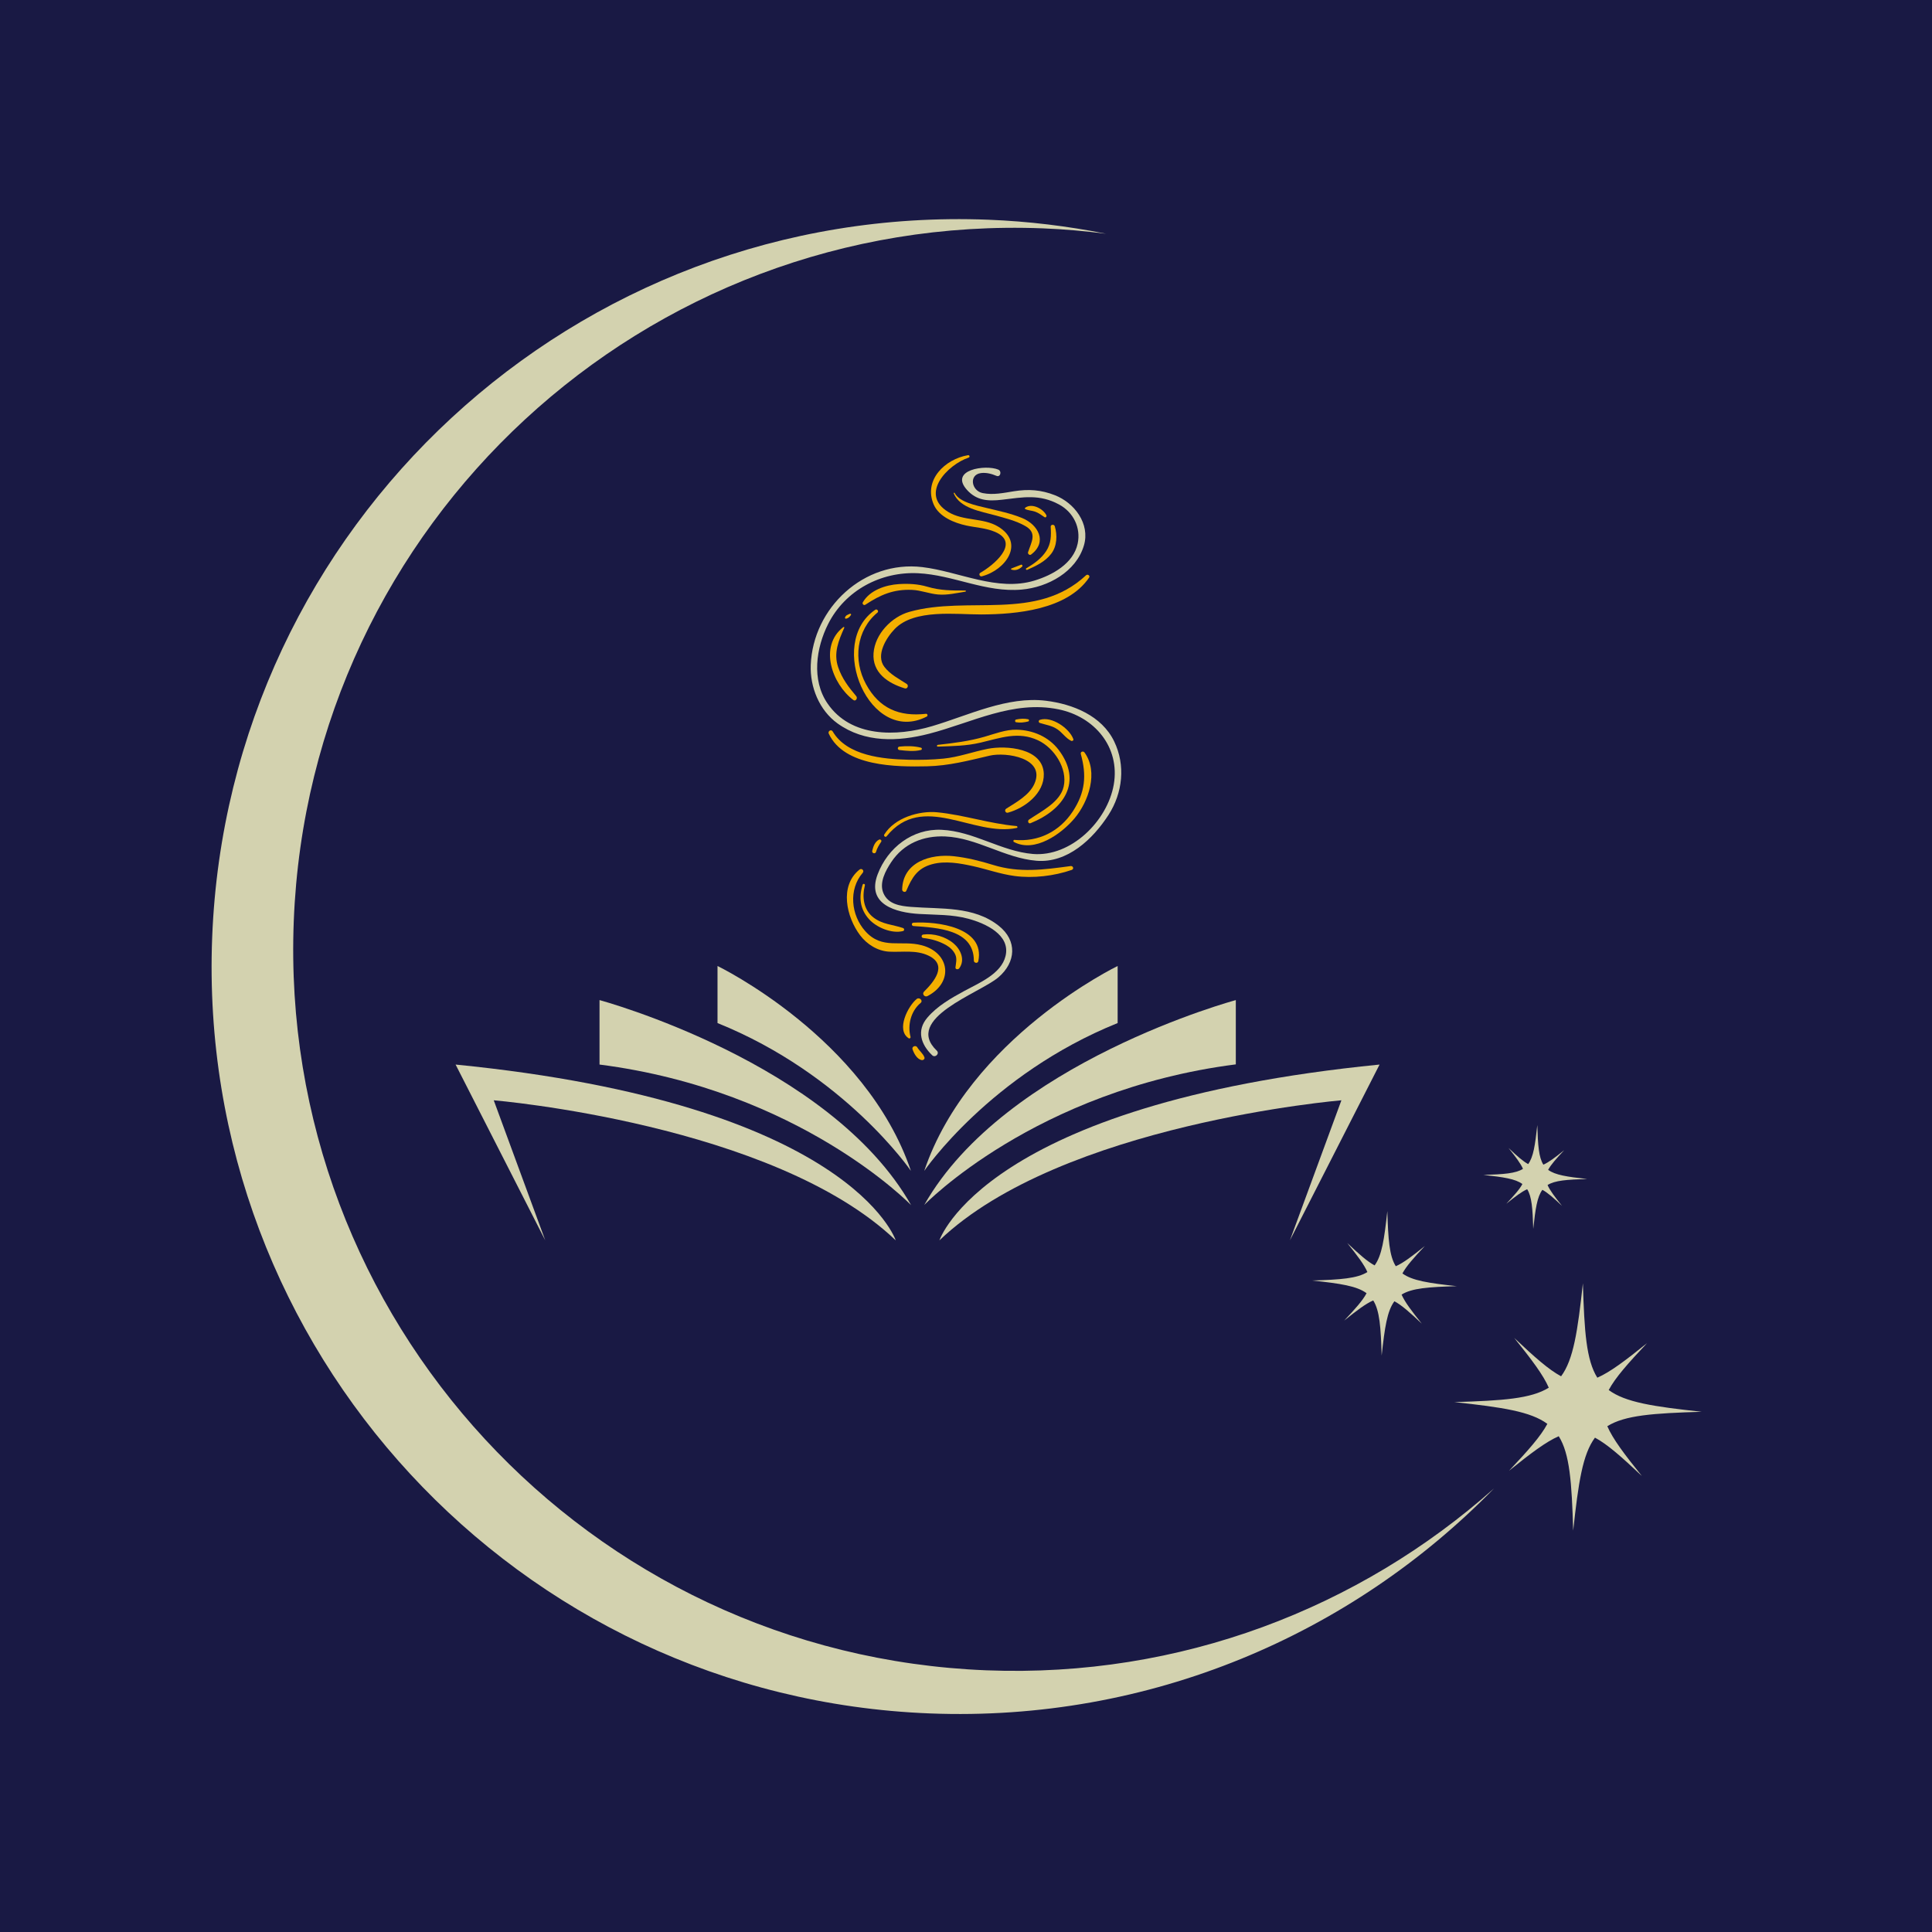 <svg xmlns="http://www.w3.org/2000/svg" xmlns:xlink="http://www.w3.org/1999/xlink" width="500" zoomAndPan="magnify" viewBox="0 0 375 375" height="500" preserveAspectRatio="xMidYMid meet" version="1.2"><defs><clipPath id="be893ff967"><path d="M 157.355 90.695 L 217.633 90.695 L 217.633 205.066 L 157.355 205.066 Z M 157.355 90.695 "/></clipPath><clipPath id="f45dc1b28e"><path d="M 180 88.301 L 197 88.301 L 197 112 L 180 112 Z M 180 88.301 "/></clipPath><clipPath id="ffdfd891c8"><path d="M 88.227 206 L 174 206 L 174 240.75 L 88.227 240.75 Z M 88.227 206 "/></clipPath><clipPath id="3c334613db"><path d="M 139 187.5 L 177 187.5 L 177 228 L 139 228 Z M 139 187.5 "/></clipPath><clipPath id="7bbbabe66b"><path d="M 182 206 L 268 206 L 268 240.75 L 182 240.75 Z M 182 206 "/></clipPath><clipPath id="a9fd49eaf5"><path d="M 179 187.5 L 217 187.5 L 217 228 L 179 228 Z M 179 187.5 "/></clipPath><clipPath id="d4f55d0351"><path d="M 41 42 L 290 42 L 290 333 L 41 333 Z M 41 42 "/></clipPath><clipPath id="02fc4f5dbb"><path d="M 46.887 36.551 L 339.164 48.016 L 327.758 338.793 L 35.48 327.328 Z M 46.887 36.551 "/></clipPath><clipPath id="e6474e0efa"><path d="M 35.496 326.965 L 327.773 338.43 L 339.176 47.652 L 46.902 36.188 Z M 35.496 326.965 "/></clipPath><clipPath id="a846dbf26b"><path d="M 282 249 L 331 249 L 331 298 L 282 298 Z M 282 249 "/></clipPath><clipPath id="ac0bc611cf"><path d="M 46.887 36.551 L 339.164 48.016 L 327.758 338.793 L 35.48 327.328 Z M 46.887 36.551 "/></clipPath><clipPath id="2bc2a318d1"><path d="M 35.496 326.965 L 327.773 338.43 L 339.176 47.652 L 46.902 36.188 Z M 35.496 326.965 "/></clipPath><clipPath id="0aeca88d08"><path d="M 287 218 L 309 218 L 309 239 L 287 239 Z M 287 218 "/></clipPath><clipPath id="d95c746fc6"><path d="M 46.887 36.551 L 339.164 48.016 L 327.758 338.793 L 35.48 327.328 Z M 46.887 36.551 "/></clipPath><clipPath id="14d1a202bc"><path d="M 35.496 326.965 L 327.773 338.43 L 339.176 47.652 L 46.902 36.188 Z M 35.496 326.965 "/></clipPath><clipPath id="a00dc51900"><path d="M 254 235 L 283 235 L 283 264 L 254 264 Z M 254 235 "/></clipPath><clipPath id="9c4835692a"><path d="M 46.887 36.551 L 339.164 48.016 L 327.758 338.793 L 35.48 327.328 Z M 46.887 36.551 "/></clipPath><clipPath id="c3aae8de83"><path d="M 35.496 326.965 L 327.773 338.43 L 339.176 47.652 L 46.902 36.188 Z M 35.496 326.965 "/></clipPath></defs><g id="052ed21727"><rect x="0" width="375" y="0" height="375" style="fill:#ffffff;fill-opacity:1;stroke:none;"/><rect x="0" width="375" y="0" height="375" style="fill:#191944;fill-opacity:1;stroke:none;"/><g clip-rule="nonzero" clip-path="url(#be893ff967)"><path style=" stroke:none;fill-rule:nonzero;fill:#d3d2af;fill-opacity:1;" d="M 181.832 203.934 C 175.297 197.691 190.176 192.773 193.77 189.715 C 197.227 186.77 197.469 182.57 193.871 179.707 C 188.992 175.824 182.605 176.492 176.824 176.027 C 174.742 175.859 172.375 175.531 171.457 173.328 C 170.613 171.309 171.906 168.977 172.984 167.344 C 175.391 163.707 179.238 162.168 183.48 162.355 C 189.645 162.633 195.02 166.559 201.172 167.07 C 207.188 167.574 212.125 162.875 215.16 158.176 C 217.926 153.891 218.488 148.52 216.262 143.91 C 213.844 138.902 208.23 136.664 203.047 136.02 C 195.496 135.082 187.969 138.859 180.922 140.945 C 173.977 142.996 165.148 143.18 160.605 136.52 C 157.488 131.953 158.398 125.738 160.758 121.086 C 164.062 114.57 170.977 110.918 178.18 111.262 C 185.055 111.59 191.297 115.055 198.301 114.438 C 203.391 113.992 208.887 110.996 210.395 105.848 C 211.617 101.648 208.547 97.609 204.766 96.125 C 202.062 95.066 199.648 94.902 196.809 95.352 C 194.781 95.676 192.801 96.113 190.75 95.711 C 188.535 95.277 188.012 92.129 190.406 91.824 C 191.457 91.691 192.477 91.969 193.426 92.367 C 194.176 92.68 194.5 91.457 193.762 91.148 C 191.312 90.125 184.172 91.168 187.691 95.09 C 189.566 97.176 191.805 97.312 194.492 96.996 C 198.551 96.516 201.758 95.863 205.551 97.914 C 208.344 99.422 209.828 102.414 209.176 105.512 C 208.355 109.395 204.246 111.641 200.793 112.688 C 193.574 114.883 186.148 110.93 179.027 110.074 C 167.715 108.715 157.805 117.934 157.367 129.074 C 157.199 133.363 159.027 137.871 162.566 140.418 C 167.828 144.199 174.301 143.973 180.316 142.422 C 188.656 140.273 196.602 135.871 205.453 137.68 C 212.465 139.109 217.434 145.023 216.184 152.273 C 214.957 159.375 207.863 166.367 200.48 165.754 C 194.328 165.238 189.004 161.344 182.742 161.062 C 177.102 160.809 172.316 164.535 170.355 169.695 C 168.113 175.594 173.957 177.133 178.387 177.398 C 181.668 177.594 184.781 177.465 187.988 178.336 C 191.207 179.211 196.184 181.426 195.172 185.578 C 194.324 189.055 189.988 190.812 187.203 192.328 C 184.605 193.746 181.961 195.234 180.012 197.508 C 177.848 200.023 178.754 202.738 180.941 204.828 C 181.531 205.387 182.422 204.496 181.832 203.934 "/></g><path style=" stroke:none;fill-rule:nonzero;fill:#f4af00;fill-opacity:1;" d="M 169.555 126.773 C 169.277 130.562 172.328 132.617 175.625 133.613 C 176.156 133.77 176.426 133.031 175.988 132.746 C 174.465 131.754 172.805 130.926 171.668 129.453 C 169.906 127.168 172.059 123.73 173.688 122.062 C 177.504 118.152 185.543 119.281 190.477 119.266 C 197.305 119.242 207.145 118.348 211.395 112.109 C 211.641 111.746 211.105 111.375 210.805 111.656 C 201.113 120.688 188.004 115.547 176.527 118.754 C 173.059 119.723 169.832 123.062 169.555 126.773 "/><path style=" stroke:none;fill-rule:nonzero;fill:#f4af00;fill-opacity:1;" d="M 179.949 148.738 C 184.191 148.641 187.98 147.633 192.098 146.672 C 195.266 145.93 203.008 147.109 200.777 152.133 C 199.793 154.348 197.246 155.727 195.301 156.965 C 194.898 157.223 195.152 157.867 195.629 157.742 C 198.941 156.848 202.711 153.965 202.602 150.211 C 202.453 145.168 195.227 144.648 191.73 145.344 C 188.824 145.918 186.105 146.945 183.137 147.246 C 180.879 147.473 178.605 147.516 176.34 147.465 C 171.418 147.352 164.398 146.711 161.625 141.973 C 161.332 141.48 160.629 141.914 160.867 142.418 C 163.887 148.828 173.98 148.867 179.949 148.738 "/><path style=" stroke:none;fill-rule:nonzero;fill:#f4af00;fill-opacity:1;" d="M 207.812 168.102 C 202.578 168.805 197.902 169.473 192.734 167.875 C 190.254 167.105 187.754 166.484 185.168 166.195 C 180.652 165.691 175.211 167.289 175.109 172.68 C 175.102 173.086 175.742 173.309 175.918 172.898 C 177.008 170.336 178.059 168.52 180.906 167.746 C 183.496 167.039 186.367 167.566 188.926 168.133 C 191.621 168.734 194.184 169.664 196.938 170.031 C 200.547 170.512 204.59 170.035 208.02 168.852 C 208.508 168.684 208.301 168.035 207.812 168.102 "/><path style=" stroke:none;fill-rule:nonzero;fill:#f4af00;fill-opacity:1;" d="M 178.945 183.484 C 174.887 182.395 171.238 184.398 167.969 180.758 C 165.16 177.641 164.672 172.637 167.445 169.422 C 167.824 168.98 167.262 168.438 166.82 168.793 C 162.875 171.957 164.293 178.027 166.949 181.543 C 168.281 183.309 170.367 184.605 172.609 184.719 C 175.176 184.848 177.824 184.336 180.23 185.492 C 184.062 187.332 181.215 190.629 179.355 192.473 C 178.898 192.926 179.477 193.625 180.023 193.34 C 185.125 190.688 184.391 184.941 178.945 183.484 "/><g clip-rule="nonzero" clip-path="url(#f45dc1b28e)"><path style=" stroke:none;fill-rule:nonzero;fill:#f4af00;fill-opacity:1;" d="M 187.578 102.008 C 189.449 102.414 191.336 102.473 193.121 103.23 C 198.23 105.41 192.652 109.836 190.281 111.18 C 189.906 111.391 190.16 111.969 190.566 111.863 C 195.188 110.68 199.02 105.398 193.723 102.203 C 190.828 100.457 187.078 101.191 184.074 99.383 C 178.352 95.926 183.965 90.172 188.012 88.82 C 188.309 88.719 188.188 88.301 187.883 88.352 C 183.41 89.117 179.199 93.188 181.23 97.922 C 182.262 100.32 185.238 101.504 187.578 102.008 "/></g><path style=" stroke:none;fill-rule:nonzero;fill:#f4af00;fill-opacity:1;" d="M 179.891 139.078 C 180.133 138.953 180.031 138.516 179.746 138.547 C 174.559 139.133 170.672 137.539 168.094 132.805 C 165.574 128.176 166.184 122.32 170.32 118.898 C 170.629 118.645 170.227 118.125 169.898 118.348 C 160.355 124.809 168.832 144.805 179.891 139.078 "/><path style=" stroke:none;fill-rule:nonzero;fill:#f4af00;fill-opacity:1;" d="M 165.633 135.871 C 166.086 136.215 166.52 135.516 166.203 135.137 C 164.719 133.383 163.434 131.703 162.688 129.504 C 161.754 126.754 162.762 124.348 163.871 121.863 C 163.926 121.738 163.793 121.637 163.684 121.719 C 158.875 125.469 161.516 132.773 165.633 135.871 "/><path style=" stroke:none;fill-rule:nonzero;fill:#f4af00;fill-opacity:1;" d="M 185.297 95.684 C 185.238 95.57 185.078 95.668 185.125 95.785 C 186.371 98.691 190.355 99.238 193.09 100.008 C 195.117 100.574 197.211 101.07 199.051 102.125 C 201.383 103.465 200.16 105.258 199.543 107.191 C 199.445 107.504 199.848 107.855 200.129 107.641 C 203.395 105.18 201.48 101.809 198.402 100.551 C 196.148 99.625 193.754 99.145 191.391 98.57 C 189.609 98.133 186.227 97.512 185.297 95.684 "/><path style=" stroke:none;fill-rule:nonzero;fill:#f4af00;fill-opacity:1;" d="M 198.402 109.973 C 198.551 109.832 198.395 109.527 198.191 109.609 C 197.574 109.859 196.949 110.109 196.324 110.336 C 196.215 110.375 196.207 110.531 196.324 110.566 C 197.145 110.801 197.793 110.535 198.402 109.973 "/><path style=" stroke:none;fill-rule:nonzero;fill:#f4af00;fill-opacity:1;" d="M 199.008 98.812 C 199.59 99.09 200.262 99.09 200.875 99.297 C 201.539 99.52 202.164 99.984 202.738 100.379 C 202.977 100.543 203.203 100.234 203.102 100.016 C 202.492 98.738 200.246 97.574 198.977 98.566 C 198.898 98.625 198.922 98.773 199.008 98.812 "/><path style=" stroke:none;fill-rule:nonzero;fill:#f4af00;fill-opacity:1;" d="M 203.082 106.941 C 202.129 108.414 200.699 109.43 199.211 110.301 C 199.016 110.418 199.188 110.688 199.387 110.602 C 201.109 109.844 202.863 109.016 204.031 107.496 C 205.184 106 205.25 103.883 204.734 102.145 C 204.605 101.719 203.91 101.785 203.941 102.25 C 204.043 103.949 204.031 105.469 203.082 106.941 "/><path style=" stroke:none;fill-rule:nonzero;fill:#f4af00;fill-opacity:1;" d="M 164.238 120.086 C 164.672 119.992 164.934 119.734 165.172 119.363 C 165.273 119.211 165.086 119.07 164.945 119.137 C 164.527 119.332 164.184 119.398 164.012 119.863 C 163.961 120 164.113 120.113 164.238 120.086 "/><path style=" stroke:none;fill-rule:nonzero;fill:#f4af00;fill-opacity:1;" d="M 167.953 117.383 C 170.891 115.441 173.43 114.34 177.047 114.496 C 178.766 114.57 180.375 115.246 182.074 115.391 C 183.895 115.547 185.598 115.113 187.398 114.84 C 187.527 114.82 187.492 114.617 187.367 114.617 C 184.754 114.625 182.516 114.633 179.965 113.875 C 178.184 113.348 176.324 113.258 174.484 113.371 C 171.883 113.535 168.836 114.551 167.473 116.906 C 167.305 117.199 167.652 117.582 167.953 117.383 "/><path style=" stroke:none;fill-rule:nonzero;fill:#f4af00;fill-opacity:1;" d="M 199.723 159.09 C 199.391 159.316 199.594 159.953 200.016 159.785 C 206.523 157.176 210.184 151.734 205.473 145.539 C 203.52 142.977 200.453 141.695 197.301 141.633 C 195.23 141.59 193.059 142.434 191.102 143 C 188.148 143.859 185.082 144.238 182.027 144.574 C 181.812 144.598 181.801 144.926 182.027 144.918 C 184.906 144.812 187.535 144.801 190.355 144.137 C 194.195 143.238 197.641 141.902 201.477 143.691 C 204.625 145.156 207.246 149.191 206.461 152.668 C 205.77 155.727 202.062 157.488 199.723 159.09 "/><path style=" stroke:none;fill-rule:nonzero;fill:#f4af00;fill-opacity:1;" d="M 197.352 160.703 C 197.57 160.656 197.5 160.352 197.301 160.336 C 192.086 159.875 187.133 158.184 181.961 157.668 C 178.352 157.309 173.621 158.758 171.633 161.988 C 171.465 162.258 171.875 162.59 172.078 162.336 C 179.094 153.664 188.898 162.484 197.352 160.703 "/><path style=" stroke:none;fill-rule:nonzero;fill:#f4af00;fill-opacity:1;" d="M 170.035 165.348 C 170.25 164.602 170.613 164.031 171.035 163.391 C 171.215 163.121 170.875 162.84 170.617 162.973 C 169.805 163.395 169.5 164.309 169.297 165.145 C 169.18 165.625 169.902 165.828 170.035 165.348 "/><path style=" stroke:none;fill-rule:nonzero;fill:#f4af00;fill-opacity:1;" d="M 174.59 144.914 C 174.156 144.957 174.16 145.539 174.59 145.586 C 175.949 145.734 177.43 145.91 178.77 145.566 C 178.988 145.512 178.988 145.188 178.77 145.129 C 177.441 144.777 175.953 144.777 174.59 144.914 "/><path style=" stroke:none;fill-rule:nonzero;fill:#f4af00;fill-opacity:1;" d="M 210.504 146.055 C 210.254 145.707 209.66 145.902 209.785 146.359 C 210.938 150.527 210.648 153.789 208.234 157.48 C 205.668 161.41 201.531 163.461 196.898 163.023 C 196.688 163.004 196.613 163.324 196.793 163.422 C 200.844 165.59 206.043 161.832 208.555 158.855 C 211.312 155.578 213.258 149.871 210.504 146.055 "/><path style=" stroke:none;fill-rule:nonzero;fill:#f4af00;fill-opacity:1;" d="M 199.57 140.035 C 199.781 139.984 199.789 139.656 199.57 139.609 C 198.805 139.434 198 139.504 197.227 139.656 C 196.969 139.707 196.961 140.145 197.227 140.188 C 198.008 140.32 198.812 140.23 199.57 140.035 "/><path style=" stroke:none;fill-rule:nonzero;fill:#f4af00;fill-opacity:1;" d="M 208.336 143.465 C 207.578 141.352 204.113 138.973 201.84 139.719 C 201.543 139.816 201.539 140.23 201.84 140.328 C 203.066 140.715 204.145 140.82 205.246 141.566 C 206.203 142.211 206.867 143.289 207.906 143.793 C 208.117 143.891 208.43 143.727 208.336 143.465 "/><path style=" stroke:none;fill-rule:nonzero;fill:#f4af00;fill-opacity:1;" d="M 167.438 171.719 C 166.672 174.172 166.91 176.43 168.652 178.387 C 170.117 180.035 173.098 181.273 175.273 180.719 C 175.582 180.641 175.551 180.223 175.273 180.129 C 173.254 179.438 171.305 179.449 169.52 178.07 C 167.586 176.574 167.305 174.074 167.875 171.84 C 167.949 171.555 167.523 171.441 167.438 171.719 "/><path style=" stroke:none;fill-rule:nonzero;fill:#f4af00;fill-opacity:1;" d="M 177.305 179.094 C 176.883 179.117 176.887 179.711 177.305 179.742 C 181.898 180.082 189.027 180.387 189.023 186.453 C 189.023 186.938 189.785 187.062 189.887 186.57 C 191.258 179.965 181.832 178.809 177.305 179.094 "/><path style=" stroke:none;fill-rule:nonzero;fill:#f4af00;fill-opacity:1;" d="M 185.078 183.105 C 183.531 181.797 181.215 181.129 179.215 181.391 C 178.781 181.445 178.773 182.023 179.215 182.07 C 180.789 182.238 182.316 182.68 183.688 183.473 C 184.438 183.906 185.117 184.547 185.453 185.359 C 185.773 186.133 185.547 186.965 185.457 187.758 C 185.406 188.188 185.98 188.227 186.184 187.953 C 187.391 186.316 186.461 184.277 185.078 183.105 "/><path style=" stroke:none;fill-rule:nonzero;fill:#f4af00;fill-opacity:1;" d="M 178.691 194.672 C 179.234 194.227 178.461 193.473 177.926 193.906 C 176.254 195.262 173.859 199.906 176.379 201.531 C 176.562 201.652 176.785 201.457 176.734 201.262 C 176.129 198.965 176.797 196.246 178.691 194.672 "/><path style=" stroke:none;fill-rule:nonzero;fill:#f4af00;fill-opacity:1;" d="M 178.039 203.281 C 177.762 202.797 176.93 203.121 177.121 203.668 C 177.395 204.461 177.988 205.594 178.898 205.762 C 179.195 205.816 179.547 205.566 179.43 205.23 C 179.176 204.496 178.43 203.961 178.039 203.281 "/><g clip-rule="nonzero" clip-path="url(#ffdfd891c8)"><path style=" stroke:none;fill-rule:nonzero;fill:#d3d2af;fill-opacity:1;" d="M 88.43 206.629 L 105.832 240.75 L 95.836 213.566 C 95.836 213.566 150.164 218.133 173.859 240.75 C 173.859 240.75 165.156 214.25 88.43 206.629 Z M 88.43 206.629 "/></g><path style=" stroke:none;fill-rule:nonzero;fill:#d3d2af;fill-opacity:1;" d="M 116.367 194.117 L 116.367 206.629 C 155.34 211.625 176.844 233.918 176.844 233.918 C 161.129 206.195 116.367 194.117 116.367 194.117 Z M 116.367 194.117 "/><g clip-rule="nonzero" clip-path="url(#3c334613db)"><path style=" stroke:none;fill-rule:nonzero;fill:#d3d2af;fill-opacity:1;" d="M 139.27 187.5 L 139.27 198.574 C 164.043 208.57 176.809 227.266 176.809 227.266 C 168.07 201.414 139.27 187.5 139.27 187.5 Z M 139.27 187.5 "/></g><g clip-rule="nonzero" clip-path="url(#7bbbabe66b)"><path style=" stroke:none;fill-rule:nonzero;fill:#d3d2af;fill-opacity:1;" d="M 267.773 206.629 C 191.047 214.25 182.344 240.75 182.344 240.75 C 206.039 218.133 260.367 213.566 260.367 213.566 L 250.371 240.75 Z M 267.773 206.629 "/></g><path style=" stroke:none;fill-rule:nonzero;fill:#d3d2af;fill-opacity:1;" d="M 239.871 194.117 C 239.871 194.117 195.109 206.16 179.395 233.883 C 179.395 233.883 200.898 211.59 239.871 206.594 Z M 239.871 194.117 "/><g clip-rule="nonzero" clip-path="url(#a9fd49eaf5)"><path style=" stroke:none;fill-rule:nonzero;fill:#d3d2af;fill-opacity:1;" d="M 216.934 198.574 L 216.934 187.5 C 216.934 187.5 188.133 201.414 179.395 227.266 C 179.395 227.266 192.16 208.57 216.934 198.574 Z M 216.934 198.574 "/></g><g clip-rule="nonzero" clip-path="url(#d4f55d0351)"><g clip-rule="nonzero" clip-path="url(#02fc4f5dbb)"><g clip-rule="nonzero" clip-path="url(#e6474e0efa)"><path style=" stroke:none;fill-rule:nonzero;fill:#d3d2af;fill-opacity:1;" d="M 57.02 178.773 C 53.984 256.066 114.184 321.176 191.473 324.207 C 229.141 325.684 263.887 312.117 289.992 288.898 C 262.305 317.262 223.184 334.254 180.461 332.574 C 100.398 329.438 38.043 261.988 41.184 181.926 C 44.324 101.863 111.77 39.508 191.832 42.648 C 199.633 42.953 207.262 43.891 214.688 45.367 C 210.656 44.863 206.582 44.484 202.449 44.324 C 125.164 41.289 60.051 101.488 57.02 178.773 "/></g></g></g><g clip-rule="nonzero" clip-path="url(#a846dbf26b)"><g clip-rule="nonzero" clip-path="url(#ac0bc611cf)"><g clip-rule="nonzero" clip-path="url(#2bc2a318d1)"><path style=" stroke:none;fill-rule:nonzero;fill:#d3d2af;fill-opacity:1;" d="M 282.293 272.145 C 291.695 271.867 297.203 271.484 300.617 269.348 C 299.527 266.844 297.293 263.902 293.91 259.688 C 297.84 263.398 300.602 265.852 303.008 267.137 C 305.41 263.895 306.219 258.434 307.238 249.086 C 307.52 258.484 307.898 263.992 310.039 267.41 C 312.535 266.32 315.48 264.09 319.695 260.699 C 315.988 264.633 313.535 267.395 312.25 269.805 C 315.488 272.199 320.945 273.016 330.297 274.027 C 320.895 274.309 315.391 274.688 311.977 276.828 C 313.066 279.332 315.297 282.277 318.684 286.488 C 314.746 282.781 311.988 280.328 309.582 279.047 C 307.18 282.281 306.371 287.742 305.355 297.094 C 305.074 287.691 304.691 282.184 302.551 278.77 C 300.051 279.859 297.109 282.09 292.898 285.477 C 296.602 281.543 299.059 278.781 300.34 276.371 C 297.105 273.973 291.645 273.16 282.293 272.145 "/></g></g></g><g clip-rule="nonzero" clip-path="url(#0aeca88d08)"><g clip-rule="nonzero" clip-path="url(#d95c746fc6)"><g clip-rule="nonzero" clip-path="url(#14d1a202bc)"><path style=" stroke:none;fill-rule:nonzero;fill:#d3d2af;fill-opacity:1;" d="M 287.922 228.051 C 291.867 227.934 294.184 227.77 295.609 226.875 C 295.156 225.828 294.219 224.594 292.801 222.82 C 294.445 224.375 295.609 225.406 296.617 225.949 C 297.625 224.59 297.965 222.293 298.391 218.375 C 298.508 222.316 298.668 224.629 299.566 226.062 C 300.613 225.602 301.848 224.668 303.617 223.246 C 302.062 224.898 301.035 226.059 300.492 227.066 C 301.852 228.07 304.145 228.418 308.07 228.84 C 304.125 228.957 301.812 229.117 300.379 230.012 C 300.84 231.066 301.773 232.301 303.195 234.066 C 301.543 232.512 300.383 231.48 299.375 230.945 C 298.367 232.305 298.027 234.59 297.602 238.52 C 297.484 234.57 297.32 232.266 296.426 230.828 C 295.379 231.285 294.141 232.223 292.375 233.641 C 293.93 231.992 294.961 230.836 295.496 229.82 C 294.141 228.816 291.848 228.477 287.922 228.051 "/></g></g></g><g clip-rule="nonzero" clip-path="url(#a00dc51900)"><g clip-rule="nonzero" clip-path="url(#9c4835692a)"><g clip-rule="nonzero" clip-path="url(#c3aae8de83)"><path style=" stroke:none;fill-rule:nonzero;fill:#d3d2af;fill-opacity:1;" d="M 254.703 248.547 C 260.199 248.379 263.418 248.152 265.41 246.906 C 264.777 245.445 263.473 243.727 261.492 241.262 C 263.789 243.43 265.406 244.863 266.812 245.613 C 268.215 243.723 268.688 240.531 269.281 235.066 C 269.441 240.562 269.668 243.777 270.922 245.773 C 272.379 245.137 274.098 243.832 276.559 241.852 C 274.395 244.152 272.961 245.766 272.211 247.172 C 274.105 248.574 277.293 249.047 282.758 249.645 C 277.266 249.805 274.047 250.027 272.047 251.281 C 272.688 252.742 273.992 254.461 275.969 256.922 C 273.672 254.758 272.059 253.32 270.652 252.574 C 269.246 254.465 268.773 257.656 268.18 263.117 C 268.016 257.625 267.797 254.406 266.543 252.414 C 265.086 253.047 263.359 254.352 260.898 256.332 C 263.07 254.031 264.504 252.422 265.25 251.012 C 263.359 249.609 260.172 249.133 254.703 248.547 "/></g></g></g></g></svg>